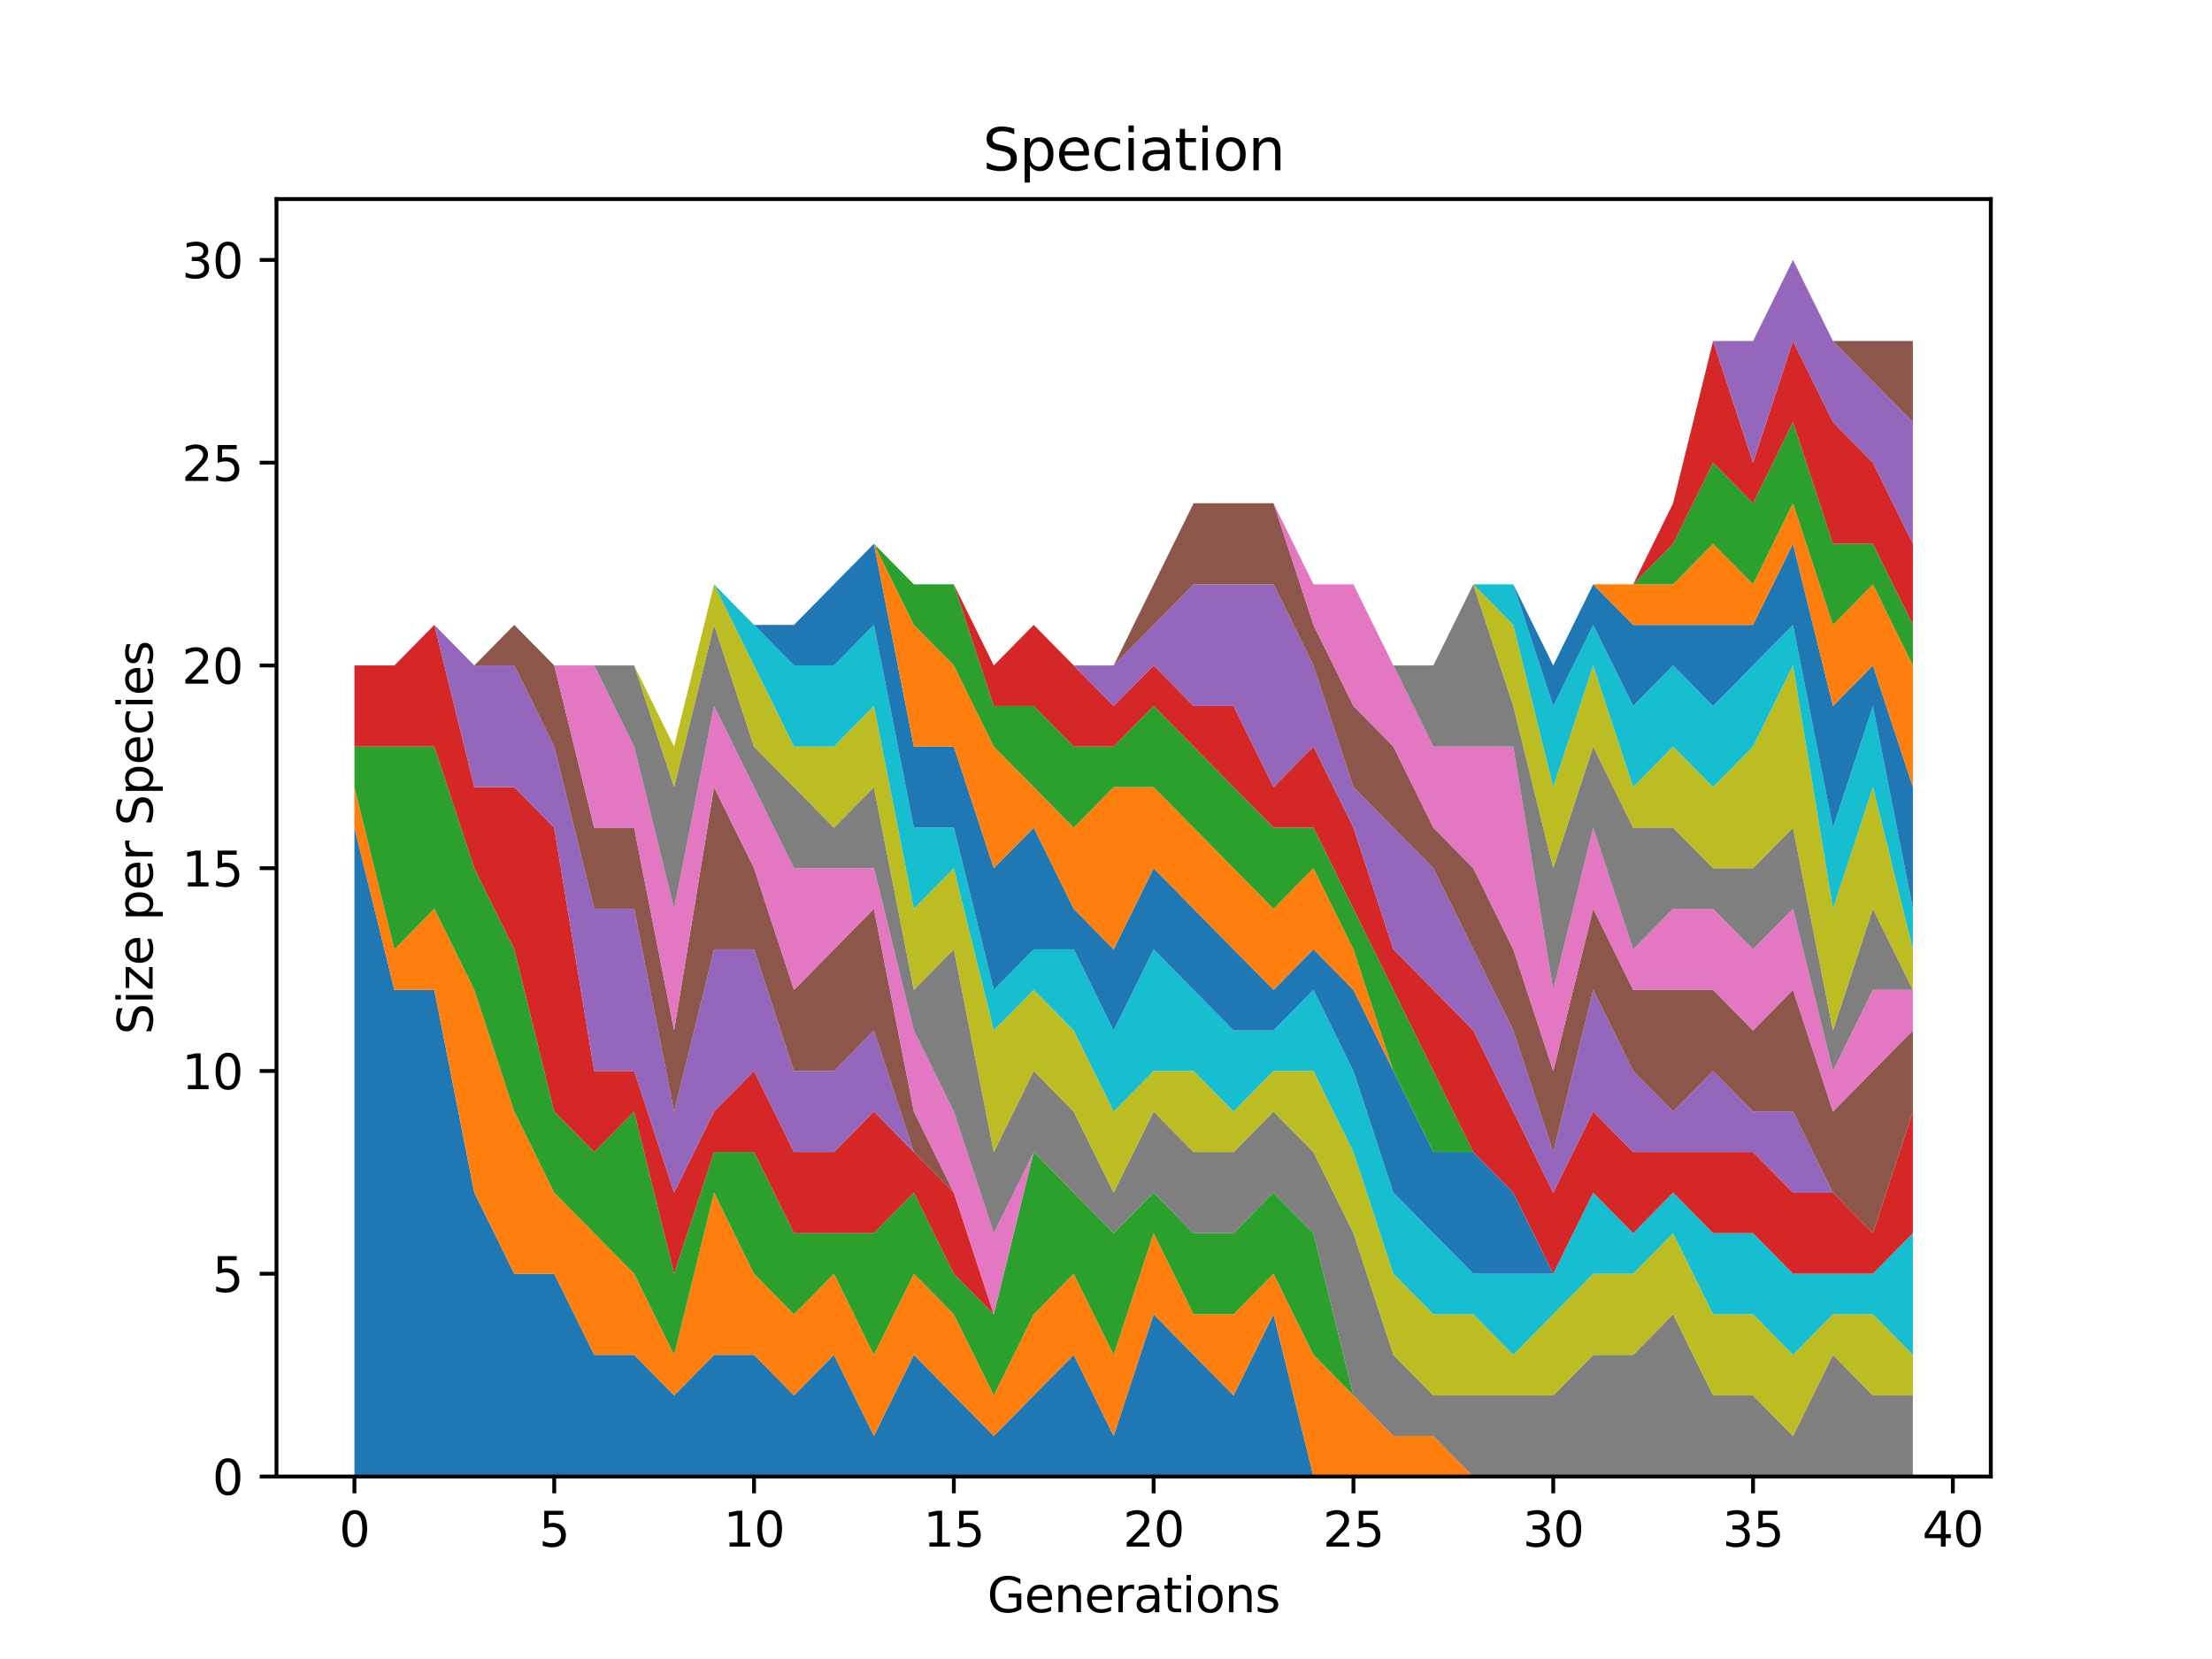 <?xml version="1.0" encoding="utf-8" standalone="no"?>
<!DOCTYPE svg PUBLIC "-//W3C//DTD SVG 1.1//EN"
  "http://www.w3.org/Graphics/SVG/1.1/DTD/svg11.dtd">
<svg xmlns:xlink="http://www.w3.org/1999/xlink" width="460.8pt" height="345.6pt" viewBox="0 0 460.8 345.6" xmlns="http://www.w3.org/2000/svg" version="1.1">
 <defs>
  <style type="text/css">*{stroke-linejoin: round; stroke-linecap: butt}</style>
 </defs>
 <g id="figure_1">
  <g id="patch_1">
   <path d="M 0 345.6 
L 460.8 345.6 
L 460.8 0 
L 0 0 
z
" style="fill: #ffffff"/>
  </g>
  <g id="axes_1">
   <g id="patch_2">
    <path d="M 57.6 307.584 
L 414.72 307.584 
L 414.72 41.472 
L 57.6 41.472 
z
" style="fill: #ffffff"/>
   </g>
   <g id="PolyCollection_1">
    <path d="M 73.833 172.416 
L 73.833 307.584 
L 82.157 307.584 
L 90.482 307.584 
L 98.806 307.584 
L 107.131 307.584 
L 115.455 307.584 
L 123.78 307.584 
L 132.104 307.584 
L 140.429 307.584 
L 148.753 307.584 
L 157.077 307.584 
L 165.402 307.584 
L 173.726 307.584 
L 182.051 307.584 
L 190.375 307.584 
L 198.7 307.584 
L 207.024 307.584 
L 215.349 307.584 
L 223.673 307.584 
L 231.998 307.584 
L 240.322 307.584 
L 248.647 307.584 
L 256.971 307.584 
L 265.296 307.584 
L 273.62 307.584 
L 281.945 307.584 
L 290.269 307.584 
L 298.594 307.584 
L 306.918 307.584 
L 315.243 307.584 
L 323.567 307.584 
L 331.891 307.584 
L 340.216 307.584 
L 348.54 307.584 
L 356.865 307.584 
L 365.189 307.584 
L 373.514 307.584 
L 381.838 307.584 
L 390.163 307.584 
L 398.487 307.584 
L 398.487 307.584 
L 398.487 307.584 
L 390.163 307.584 
L 381.838 307.584 
L 373.514 307.584 
L 365.189 307.584 
L 356.865 307.584 
L 348.54 307.584 
L 340.216 307.584 
L 331.891 307.584 
L 323.567 307.584 
L 315.243 307.584 
L 306.918 307.584 
L 298.594 307.584 
L 290.269 307.584 
L 281.945 307.584 
L 273.62 307.584 
L 265.296 273.792 
L 256.971 290.688 
L 248.647 282.24 
L 240.322 273.792 
L 231.998 299.136 
L 223.673 282.24 
L 215.349 290.688 
L 207.024 299.136 
L 198.7 290.688 
L 190.375 282.24 
L 182.051 299.136 
L 173.726 282.24 
L 165.402 290.688 
L 157.077 282.24 
L 148.753 282.24 
L 140.429 290.688 
L 132.104 282.24 
L 123.78 282.24 
L 115.455 265.344 
L 107.131 265.344 
L 98.806 248.448 
L 90.482 206.208 
L 82.157 206.208 
L 73.833 172.416 
z
" clip-path="url(#p517119a98b)" style="fill: #1f77b4"/>
   </g>
   <g id="PolyCollection_2">
    <path d="M 73.833 163.968 
L 73.833 172.416 
L 82.157 206.208 
L 90.482 206.208 
L 98.806 248.448 
L 107.131 265.344 
L 115.455 265.344 
L 123.78 282.24 
L 132.104 282.24 
L 140.429 290.688 
L 148.753 282.24 
L 157.077 282.24 
L 165.402 290.688 
L 173.726 282.24 
L 182.051 299.136 
L 190.375 282.24 
L 198.7 290.688 
L 207.024 299.136 
L 215.349 290.688 
L 223.673 282.24 
L 231.998 299.136 
L 240.322 273.792 
L 248.647 282.24 
L 256.971 290.688 
L 265.296 273.792 
L 273.62 307.584 
L 281.945 307.584 
L 290.269 307.584 
L 298.594 307.584 
L 306.918 307.584 
L 315.243 307.584 
L 323.567 307.584 
L 331.891 307.584 
L 340.216 307.584 
L 348.54 307.584 
L 356.865 307.584 
L 365.189 307.584 
L 373.514 307.584 
L 381.838 307.584 
L 390.163 307.584 
L 398.487 307.584 
L 398.487 307.584 
L 398.487 307.584 
L 390.163 307.584 
L 381.838 307.584 
L 373.514 307.584 
L 365.189 307.584 
L 356.865 307.584 
L 348.54 307.584 
L 340.216 307.584 
L 331.891 307.584 
L 323.567 307.584 
L 315.243 307.584 
L 306.918 307.584 
L 298.594 299.136 
L 290.269 299.136 
L 281.945 290.688 
L 273.62 282.24 
L 265.296 265.344 
L 256.971 273.792 
L 248.647 273.792 
L 240.322 256.896 
L 231.998 282.24 
L 223.673 265.344 
L 215.349 273.792 
L 207.024 290.688 
L 198.7 273.792 
L 190.375 265.344 
L 182.051 282.24 
L 173.726 265.344 
L 165.402 273.792 
L 157.077 265.344 
L 148.753 248.448 
L 140.429 282.24 
L 132.104 265.344 
L 123.78 256.896 
L 115.455 248.448 
L 107.131 231.552 
L 98.806 206.208 
L 90.482 189.312 
L 82.157 197.76 
L 73.833 163.968 
z
" clip-path="url(#p517119a98b)" style="fill: #ff7f0e"/>
   </g>
   <g id="PolyCollection_3">
    <path d="M 73.833 155.52 
L 73.833 163.968 
L 82.157 197.76 
L 90.482 189.312 
L 98.806 206.208 
L 107.131 231.552 
L 115.455 248.448 
L 123.78 256.896 
L 132.104 265.344 
L 140.429 282.24 
L 148.753 248.448 
L 157.077 265.344 
L 165.402 273.792 
L 173.726 265.344 
L 182.051 282.24 
L 190.375 265.344 
L 198.7 273.792 
L 207.024 290.688 
L 215.349 273.792 
L 223.673 265.344 
L 231.998 282.24 
L 240.322 256.896 
L 248.647 273.792 
L 256.971 273.792 
L 265.296 265.344 
L 273.62 282.24 
L 281.945 290.688 
L 290.269 299.136 
L 298.594 299.136 
L 306.918 307.584 
L 315.243 307.584 
L 323.567 307.584 
L 331.891 307.584 
L 340.216 307.584 
L 348.54 307.584 
L 356.865 307.584 
L 365.189 307.584 
L 373.514 307.584 
L 381.838 307.584 
L 390.163 307.584 
L 398.487 307.584 
L 398.487 307.584 
L 398.487 307.584 
L 390.163 307.584 
L 381.838 307.584 
L 373.514 307.584 
L 365.189 307.584 
L 356.865 307.584 
L 348.54 307.584 
L 340.216 307.584 
L 331.891 307.584 
L 323.567 307.584 
L 315.243 307.584 
L 306.918 307.584 
L 298.594 299.136 
L 290.269 299.136 
L 281.945 290.688 
L 273.62 256.896 
L 265.296 248.448 
L 256.971 256.896 
L 248.647 256.896 
L 240.322 248.448 
L 231.998 256.896 
L 223.673 248.448 
L 215.349 240 
L 207.024 273.792 
L 198.7 265.344 
L 190.375 248.448 
L 182.051 256.896 
L 173.726 256.896 
L 165.402 256.896 
L 157.077 240 
L 148.753 240 
L 140.429 265.344 
L 132.104 231.552 
L 123.78 240 
L 115.455 231.552 
L 107.131 197.76 
L 98.806 180.864 
L 90.482 155.52 
L 82.157 155.52 
L 73.833 155.52 
z
" clip-path="url(#p517119a98b)" style="fill: #2ca02c"/>
   </g>
   <g id="PolyCollection_4">
    <path d="M 73.833 138.624 
L 73.833 155.52 
L 82.157 155.52 
L 90.482 155.52 
L 98.806 180.864 
L 107.131 197.76 
L 115.455 231.552 
L 123.78 240 
L 132.104 231.552 
L 140.429 265.344 
L 148.753 240 
L 157.077 240 
L 165.402 256.896 
L 173.726 256.896 
L 182.051 256.896 
L 190.375 248.448 
L 198.7 265.344 
L 207.024 273.792 
L 215.349 240 
L 223.673 248.448 
L 231.998 256.896 
L 240.322 248.448 
L 248.647 256.896 
L 256.971 256.896 
L 265.296 248.448 
L 273.62 256.896 
L 281.945 290.688 
L 290.269 299.136 
L 298.594 299.136 
L 306.918 307.584 
L 315.243 307.584 
L 323.567 307.584 
L 331.891 307.584 
L 340.216 307.584 
L 348.54 307.584 
L 356.865 307.584 
L 365.189 307.584 
L 373.514 307.584 
L 381.838 307.584 
L 390.163 307.584 
L 398.487 307.584 
L 398.487 307.584 
L 398.487 307.584 
L 390.163 307.584 
L 381.838 307.584 
L 373.514 307.584 
L 365.189 307.584 
L 356.865 307.584 
L 348.54 307.584 
L 340.216 307.584 
L 331.891 307.584 
L 323.567 307.584 
L 315.243 307.584 
L 306.918 307.584 
L 298.594 299.136 
L 290.269 299.136 
L 281.945 290.688 
L 273.62 256.896 
L 265.296 248.448 
L 256.971 256.896 
L 248.647 256.896 
L 240.322 248.448 
L 231.998 256.896 
L 223.673 248.448 
L 215.349 240 
L 207.024 273.792 
L 198.7 248.448 
L 190.375 240 
L 182.051 231.552 
L 173.726 240 
L 165.402 240 
L 157.077 223.104 
L 148.753 231.552 
L 140.429 248.448 
L 132.104 223.104 
L 123.78 223.104 
L 115.455 172.416 
L 107.131 163.968 
L 98.806 163.968 
L 90.482 130.176 
L 82.157 138.624 
L 73.833 138.624 
z
" clip-path="url(#p517119a98b)" style="fill: #d62728"/>
   </g>
   <g id="PolyCollection_5">
    <path d="M 73.833 138.624 
L 73.833 138.624 
L 82.157 138.624 
L 90.482 130.176 
L 98.806 163.968 
L 107.131 163.968 
L 115.455 172.416 
L 123.78 223.104 
L 132.104 223.104 
L 140.429 248.448 
L 148.753 231.552 
L 157.077 223.104 
L 165.402 240 
L 173.726 240 
L 182.051 231.552 
L 190.375 240 
L 198.7 248.448 
L 207.024 273.792 
L 215.349 240 
L 223.673 248.448 
L 231.998 256.896 
L 240.322 248.448 
L 248.647 256.896 
L 256.971 256.896 
L 265.296 248.448 
L 273.62 256.896 
L 281.945 290.688 
L 290.269 299.136 
L 298.594 299.136 
L 306.918 307.584 
L 315.243 307.584 
L 323.567 307.584 
L 331.891 307.584 
L 340.216 307.584 
L 348.54 307.584 
L 356.865 307.584 
L 365.189 307.584 
L 373.514 307.584 
L 381.838 307.584 
L 390.163 307.584 
L 398.487 307.584 
L 398.487 307.584 
L 398.487 307.584 
L 390.163 307.584 
L 381.838 307.584 
L 373.514 307.584 
L 365.189 307.584 
L 356.865 307.584 
L 348.54 307.584 
L 340.216 307.584 
L 331.891 307.584 
L 323.567 307.584 
L 315.243 307.584 
L 306.918 307.584 
L 298.594 299.136 
L 290.269 299.136 
L 281.945 290.688 
L 273.62 256.896 
L 265.296 248.448 
L 256.971 256.896 
L 248.647 256.896 
L 240.322 248.448 
L 231.998 256.896 
L 223.673 248.448 
L 215.349 240 
L 207.024 273.792 
L 198.7 248.448 
L 190.375 240 
L 182.051 214.656 
L 173.726 223.104 
L 165.402 223.104 
L 157.077 197.76 
L 148.753 197.76 
L 140.429 231.552 
L 132.104 189.312 
L 123.78 189.312 
L 115.455 155.52 
L 107.131 138.624 
L 98.806 138.624 
L 90.482 130.176 
L 82.157 138.624 
L 73.833 138.624 
z
" clip-path="url(#p517119a98b)" style="fill: #9467bd"/>
   </g>
   <g id="PolyCollection_6">
    <path d="M 73.833 138.624 
L 73.833 138.624 
L 82.157 138.624 
L 90.482 130.176 
L 98.806 138.624 
L 107.131 138.624 
L 115.455 155.52 
L 123.78 189.312 
L 132.104 189.312 
L 140.429 231.552 
L 148.753 197.76 
L 157.077 197.76 
L 165.402 223.104 
L 173.726 223.104 
L 182.051 214.656 
L 190.375 240 
L 198.7 248.448 
L 207.024 273.792 
L 215.349 240 
L 223.673 248.448 
L 231.998 256.896 
L 240.322 248.448 
L 248.647 256.896 
L 256.971 256.896 
L 265.296 248.448 
L 273.62 256.896 
L 281.945 290.688 
L 290.269 299.136 
L 298.594 299.136 
L 306.918 307.584 
L 315.243 307.584 
L 323.567 307.584 
L 331.891 307.584 
L 340.216 307.584 
L 348.54 307.584 
L 356.865 307.584 
L 365.189 307.584 
L 373.514 307.584 
L 381.838 307.584 
L 390.163 307.584 
L 398.487 307.584 
L 398.487 307.584 
L 398.487 307.584 
L 390.163 307.584 
L 381.838 307.584 
L 373.514 307.584 
L 365.189 307.584 
L 356.865 307.584 
L 348.54 307.584 
L 340.216 307.584 
L 331.891 307.584 
L 323.567 307.584 
L 315.243 307.584 
L 306.918 307.584 
L 298.594 299.136 
L 290.269 299.136 
L 281.945 290.688 
L 273.62 256.896 
L 265.296 248.448 
L 256.971 256.896 
L 248.647 256.896 
L 240.322 248.448 
L 231.998 256.896 
L 223.673 248.448 
L 215.349 240 
L 207.024 273.792 
L 198.7 248.448 
L 190.375 231.552 
L 182.051 189.312 
L 173.726 197.76 
L 165.402 206.208 
L 157.077 180.864 
L 148.753 163.968 
L 140.429 214.656 
L 132.104 172.416 
L 123.78 172.416 
L 115.455 138.624 
L 107.131 130.176 
L 98.806 138.624 
L 90.482 130.176 
L 82.157 138.624 
L 73.833 138.624 
z
" clip-path="url(#p517119a98b)" style="fill: #8c564b"/>
   </g>
   <g id="PolyCollection_7">
    <path d="M 73.833 138.624 
L 73.833 138.624 
L 82.157 138.624 
L 90.482 130.176 
L 98.806 138.624 
L 107.131 130.176 
L 115.455 138.624 
L 123.78 172.416 
L 132.104 172.416 
L 140.429 214.656 
L 148.753 163.968 
L 157.077 180.864 
L 165.402 206.208 
L 173.726 197.76 
L 182.051 189.312 
L 190.375 231.552 
L 198.7 248.448 
L 207.024 273.792 
L 215.349 240 
L 223.673 248.448 
L 231.998 256.896 
L 240.322 248.448 
L 248.647 256.896 
L 256.971 256.896 
L 265.296 248.448 
L 273.62 256.896 
L 281.945 290.688 
L 290.269 299.136 
L 298.594 299.136 
L 306.918 307.584 
L 315.243 307.584 
L 323.567 307.584 
L 331.891 307.584 
L 340.216 307.584 
L 348.54 307.584 
L 356.865 307.584 
L 365.189 307.584 
L 373.514 307.584 
L 381.838 307.584 
L 390.163 307.584 
L 398.487 307.584 
L 398.487 307.584 
L 398.487 307.584 
L 390.163 307.584 
L 381.838 307.584 
L 373.514 307.584 
L 365.189 307.584 
L 356.865 307.584 
L 348.54 307.584 
L 340.216 307.584 
L 331.891 307.584 
L 323.567 307.584 
L 315.243 307.584 
L 306.918 307.584 
L 298.594 299.136 
L 290.269 299.136 
L 281.945 290.688 
L 273.62 256.896 
L 265.296 248.448 
L 256.971 256.896 
L 248.647 256.896 
L 240.322 248.448 
L 231.998 256.896 
L 223.673 248.448 
L 215.349 240 
L 207.024 256.896 
L 198.7 231.552 
L 190.375 214.656 
L 182.051 180.864 
L 173.726 180.864 
L 165.402 180.864 
L 157.077 163.968 
L 148.753 147.072 
L 140.429 189.312 
L 132.104 155.52 
L 123.78 138.624 
L 115.455 138.624 
L 107.131 130.176 
L 98.806 138.624 
L 90.482 130.176 
L 82.157 138.624 
L 73.833 138.624 
z
" clip-path="url(#p517119a98b)" style="fill: #e377c2"/>
   </g>
   <g id="PolyCollection_8">
    <path d="M 73.833 138.624 
L 73.833 138.624 
L 82.157 138.624 
L 90.482 130.176 
L 98.806 138.624 
L 107.131 130.176 
L 115.455 138.624 
L 123.78 138.624 
L 132.104 155.52 
L 140.429 189.312 
L 148.753 147.072 
L 157.077 163.968 
L 165.402 180.864 
L 173.726 180.864 
L 182.051 180.864 
L 190.375 214.656 
L 198.7 231.552 
L 207.024 256.896 
L 215.349 240 
L 223.673 248.448 
L 231.998 256.896 
L 240.322 248.448 
L 248.647 256.896 
L 256.971 256.896 
L 265.296 248.448 
L 273.62 256.896 
L 281.945 290.688 
L 290.269 299.136 
L 298.594 299.136 
L 306.918 307.584 
L 315.243 307.584 
L 323.567 307.584 
L 331.891 307.584 
L 340.216 307.584 
L 348.54 307.584 
L 356.865 307.584 
L 365.189 307.584 
L 373.514 307.584 
L 381.838 307.584 
L 390.163 307.584 
L 398.487 307.584 
L 398.487 290.688 
L 398.487 290.688 
L 390.163 290.688 
L 381.838 282.24 
L 373.514 299.136 
L 365.189 290.688 
L 356.865 290.688 
L 348.54 273.792 
L 340.216 282.24 
L 331.891 282.24 
L 323.567 290.688 
L 315.243 290.688 
L 306.918 290.688 
L 298.594 290.688 
L 290.269 282.24 
L 281.945 256.896 
L 273.62 240 
L 265.296 231.552 
L 256.971 240 
L 248.647 240 
L 240.322 231.552 
L 231.998 248.448 
L 223.673 231.552 
L 215.349 223.104 
L 207.024 240 
L 198.7 197.76 
L 190.375 206.208 
L 182.051 163.968 
L 173.726 172.416 
L 165.402 163.968 
L 157.077 155.52 
L 148.753 130.176 
L 140.429 163.968 
L 132.104 138.624 
L 123.78 138.624 
L 115.455 138.624 
L 107.131 130.176 
L 98.806 138.624 
L 90.482 130.176 
L 82.157 138.624 
L 73.833 138.624 
z
" clip-path="url(#p517119a98b)" style="fill: #7f7f7f"/>
   </g>
   <g id="PolyCollection_9">
    <path d="M 73.833 138.624 
L 73.833 138.624 
L 82.157 138.624 
L 90.482 130.176 
L 98.806 138.624 
L 107.131 130.176 
L 115.455 138.624 
L 123.78 138.624 
L 132.104 138.624 
L 140.429 163.968 
L 148.753 130.176 
L 157.077 155.52 
L 165.402 163.968 
L 173.726 172.416 
L 182.051 163.968 
L 190.375 206.208 
L 198.7 197.76 
L 207.024 240 
L 215.349 223.104 
L 223.673 231.552 
L 231.998 248.448 
L 240.322 231.552 
L 248.647 240 
L 256.971 240 
L 265.296 231.552 
L 273.62 240 
L 281.945 256.896 
L 290.269 282.24 
L 298.594 290.688 
L 306.918 290.688 
L 315.243 290.688 
L 323.567 290.688 
L 331.891 282.24 
L 340.216 282.24 
L 348.54 273.792 
L 356.865 290.688 
L 365.189 290.688 
L 373.514 299.136 
L 381.838 282.24 
L 390.163 290.688 
L 398.487 290.688 
L 398.487 282.24 
L 398.487 282.24 
L 390.163 273.792 
L 381.838 273.792 
L 373.514 282.24 
L 365.189 273.792 
L 356.865 273.792 
L 348.54 256.896 
L 340.216 265.344 
L 331.891 265.344 
L 323.567 273.792 
L 315.243 282.24 
L 306.918 273.792 
L 298.594 273.792 
L 290.269 265.344 
L 281.945 240 
L 273.62 223.104 
L 265.296 223.104 
L 256.971 231.552 
L 248.647 223.104 
L 240.322 223.104 
L 231.998 231.552 
L 223.673 214.656 
L 215.349 206.208 
L 207.024 214.656 
L 198.7 180.864 
L 190.375 189.312 
L 182.051 147.072 
L 173.726 155.52 
L 165.402 155.52 
L 157.077 138.624 
L 148.753 121.728 
L 140.429 155.52 
L 132.104 138.624 
L 123.78 138.624 
L 115.455 138.624 
L 107.131 130.176 
L 98.806 138.624 
L 90.482 130.176 
L 82.157 138.624 
L 73.833 138.624 
z
" clip-path="url(#p517119a98b)" style="fill: #bcbd22"/>
   </g>
   <g id="PolyCollection_10">
    <path d="M 73.833 138.624 
L 73.833 138.624 
L 82.157 138.624 
L 90.482 130.176 
L 98.806 138.624 
L 107.131 130.176 
L 115.455 138.624 
L 123.78 138.624 
L 132.104 138.624 
L 140.429 155.52 
L 148.753 121.728 
L 157.077 138.624 
L 165.402 155.52 
L 173.726 155.52 
L 182.051 147.072 
L 190.375 189.312 
L 198.7 180.864 
L 207.024 214.656 
L 215.349 206.208 
L 223.673 214.656 
L 231.998 231.552 
L 240.322 223.104 
L 248.647 223.104 
L 256.971 231.552 
L 265.296 223.104 
L 273.62 223.104 
L 281.945 240 
L 290.269 265.344 
L 298.594 273.792 
L 306.918 273.792 
L 315.243 282.24 
L 323.567 273.792 
L 331.891 265.344 
L 340.216 265.344 
L 348.54 256.896 
L 356.865 273.792 
L 365.189 273.792 
L 373.514 282.24 
L 381.838 273.792 
L 390.163 273.792 
L 398.487 282.24 
L 398.487 256.896 
L 398.487 256.896 
L 390.163 265.344 
L 381.838 265.344 
L 373.514 265.344 
L 365.189 256.896 
L 356.865 256.896 
L 348.54 248.448 
L 340.216 256.896 
L 331.891 248.448 
L 323.567 265.344 
L 315.243 265.344 
L 306.918 265.344 
L 298.594 256.896 
L 290.269 248.448 
L 281.945 223.104 
L 273.62 206.208 
L 265.296 214.656 
L 256.971 214.656 
L 248.647 206.208 
L 240.322 197.76 
L 231.998 214.656 
L 223.673 197.76 
L 215.349 197.76 
L 207.024 206.208 
L 198.7 172.416 
L 190.375 172.416 
L 182.051 130.176 
L 173.726 138.624 
L 165.402 138.624 
L 157.077 130.176 
L 148.753 121.728 
L 140.429 155.52 
L 132.104 138.624 
L 123.78 138.624 
L 115.455 138.624 
L 107.131 130.176 
L 98.806 138.624 
L 90.482 130.176 
L 82.157 138.624 
L 73.833 138.624 
z
" clip-path="url(#p517119a98b)" style="fill: #17becf"/>
   </g>
   <g id="PolyCollection_11">
    <path d="M 73.833 138.624 
L 73.833 138.624 
L 82.157 138.624 
L 90.482 130.176 
L 98.806 138.624 
L 107.131 130.176 
L 115.455 138.624 
L 123.78 138.624 
L 132.104 138.624 
L 140.429 155.52 
L 148.753 121.728 
L 157.077 130.176 
L 165.402 138.624 
L 173.726 138.624 
L 182.051 130.176 
L 190.375 172.416 
L 198.7 172.416 
L 207.024 206.208 
L 215.349 197.76 
L 223.673 197.76 
L 231.998 214.656 
L 240.322 197.76 
L 248.647 206.208 
L 256.971 214.656 
L 265.296 214.656 
L 273.62 206.208 
L 281.945 223.104 
L 290.269 248.448 
L 298.594 256.896 
L 306.918 265.344 
L 315.243 265.344 
L 323.567 265.344 
L 331.891 248.448 
L 340.216 256.896 
L 348.54 248.448 
L 356.865 256.896 
L 365.189 256.896 
L 373.514 265.344 
L 381.838 265.344 
L 390.163 265.344 
L 398.487 256.896 
L 398.487 256.896 
L 398.487 256.896 
L 390.163 265.344 
L 381.838 265.344 
L 373.514 265.344 
L 365.189 256.896 
L 356.865 256.896 
L 348.54 248.448 
L 340.216 256.896 
L 331.891 248.448 
L 323.567 265.344 
L 315.243 248.448 
L 306.918 240 
L 298.594 240 
L 290.269 223.104 
L 281.945 206.208 
L 273.62 197.76 
L 265.296 206.208 
L 256.971 197.76 
L 248.647 189.312 
L 240.322 180.864 
L 231.998 197.76 
L 223.673 189.312 
L 215.349 172.416 
L 207.024 180.864 
L 198.7 155.52 
L 190.375 155.52 
L 182.051 113.28 
L 173.726 121.728 
L 165.402 130.176 
L 157.077 130.176 
L 148.753 121.728 
L 140.429 155.52 
L 132.104 138.624 
L 123.78 138.624 
L 115.455 138.624 
L 107.131 130.176 
L 98.806 138.624 
L 90.482 130.176 
L 82.157 138.624 
L 73.833 138.624 
z
" clip-path="url(#p517119a98b)" style="fill: #1f77b4"/>
   </g>
   <g id="PolyCollection_12">
    <path d="M 73.833 138.624 
L 73.833 138.624 
L 82.157 138.624 
L 90.482 130.176 
L 98.806 138.624 
L 107.131 130.176 
L 115.455 138.624 
L 123.78 138.624 
L 132.104 138.624 
L 140.429 155.52 
L 148.753 121.728 
L 157.077 130.176 
L 165.402 130.176 
L 173.726 121.728 
L 182.051 113.28 
L 190.375 155.52 
L 198.7 155.52 
L 207.024 180.864 
L 215.349 172.416 
L 223.673 189.312 
L 231.998 197.76 
L 240.322 180.864 
L 248.647 189.312 
L 256.971 197.76 
L 265.296 206.208 
L 273.62 197.76 
L 281.945 206.208 
L 290.269 223.104 
L 298.594 240 
L 306.918 240 
L 315.243 248.448 
L 323.567 265.344 
L 331.891 248.448 
L 340.216 256.896 
L 348.54 248.448 
L 356.865 256.896 
L 365.189 256.896 
L 373.514 265.344 
L 381.838 265.344 
L 390.163 265.344 
L 398.487 256.896 
L 398.487 256.896 
L 398.487 256.896 
L 390.163 265.344 
L 381.838 265.344 
L 373.514 265.344 
L 365.189 256.896 
L 356.865 256.896 
L 348.54 248.448 
L 340.216 256.896 
L 331.891 248.448 
L 323.567 265.344 
L 315.243 248.448 
L 306.918 240 
L 298.594 240 
L 290.269 223.104 
L 281.945 197.76 
L 273.62 180.864 
L 265.296 189.312 
L 256.971 180.864 
L 248.647 172.416 
L 240.322 163.968 
L 231.998 163.968 
L 223.673 172.416 
L 215.349 163.968 
L 207.024 155.52 
L 198.7 138.624 
L 190.375 130.176 
L 182.051 113.28 
L 173.726 121.728 
L 165.402 130.176 
L 157.077 130.176 
L 148.753 121.728 
L 140.429 155.52 
L 132.104 138.624 
L 123.78 138.624 
L 115.455 138.624 
L 107.131 130.176 
L 98.806 138.624 
L 90.482 130.176 
L 82.157 138.624 
L 73.833 138.624 
z
" clip-path="url(#p517119a98b)" style="fill: #ff7f0e"/>
   </g>
   <g id="PolyCollection_13">
    <path d="M 73.833 138.624 
L 73.833 138.624 
L 82.157 138.624 
L 90.482 130.176 
L 98.806 138.624 
L 107.131 130.176 
L 115.455 138.624 
L 123.78 138.624 
L 132.104 138.624 
L 140.429 155.52 
L 148.753 121.728 
L 157.077 130.176 
L 165.402 130.176 
L 173.726 121.728 
L 182.051 113.28 
L 190.375 130.176 
L 198.7 138.624 
L 207.024 155.52 
L 215.349 163.968 
L 223.673 172.416 
L 231.998 163.968 
L 240.322 163.968 
L 248.647 172.416 
L 256.971 180.864 
L 265.296 189.312 
L 273.62 180.864 
L 281.945 197.76 
L 290.269 223.104 
L 298.594 240 
L 306.918 240 
L 315.243 248.448 
L 323.567 265.344 
L 331.891 248.448 
L 340.216 256.896 
L 348.54 248.448 
L 356.865 256.896 
L 365.189 256.896 
L 373.514 265.344 
L 381.838 265.344 
L 390.163 265.344 
L 398.487 256.896 
L 398.487 256.896 
L 398.487 256.896 
L 390.163 265.344 
L 381.838 265.344 
L 373.514 265.344 
L 365.189 256.896 
L 356.865 256.896 
L 348.54 248.448 
L 340.216 256.896 
L 331.891 248.448 
L 323.567 265.344 
L 315.243 248.448 
L 306.918 240 
L 298.594 223.104 
L 290.269 206.208 
L 281.945 189.312 
L 273.62 172.416 
L 265.296 172.416 
L 256.971 163.968 
L 248.647 155.52 
L 240.322 147.072 
L 231.998 155.52 
L 223.673 155.52 
L 215.349 147.072 
L 207.024 147.072 
L 198.7 121.728 
L 190.375 121.728 
L 182.051 113.28 
L 173.726 121.728 
L 165.402 130.176 
L 157.077 130.176 
L 148.753 121.728 
L 140.429 155.52 
L 132.104 138.624 
L 123.78 138.624 
L 115.455 138.624 
L 107.131 130.176 
L 98.806 138.624 
L 90.482 130.176 
L 82.157 138.624 
L 73.833 138.624 
z
" clip-path="url(#p517119a98b)" style="fill: #2ca02c"/>
   </g>
   <g id="PolyCollection_14">
    <path d="M 73.833 138.624 
L 73.833 138.624 
L 82.157 138.624 
L 90.482 130.176 
L 98.806 138.624 
L 107.131 130.176 
L 115.455 138.624 
L 123.78 138.624 
L 132.104 138.624 
L 140.429 155.52 
L 148.753 121.728 
L 157.077 130.176 
L 165.402 130.176 
L 173.726 121.728 
L 182.051 113.28 
L 190.375 121.728 
L 198.7 121.728 
L 207.024 147.072 
L 215.349 147.072 
L 223.673 155.52 
L 231.998 155.52 
L 240.322 147.072 
L 248.647 155.52 
L 256.971 163.968 
L 265.296 172.416 
L 273.62 172.416 
L 281.945 189.312 
L 290.269 206.208 
L 298.594 223.104 
L 306.918 240 
L 315.243 248.448 
L 323.567 265.344 
L 331.891 248.448 
L 340.216 256.896 
L 348.54 248.448 
L 356.865 256.896 
L 365.189 256.896 
L 373.514 265.344 
L 381.838 265.344 
L 390.163 265.344 
L 398.487 256.896 
L 398.487 231.552 
L 398.487 231.552 
L 390.163 256.896 
L 381.838 248.448 
L 373.514 248.448 
L 365.189 240 
L 356.865 240 
L 348.54 240 
L 340.216 240 
L 331.891 231.552 
L 323.567 248.448 
L 315.243 231.552 
L 306.918 214.656 
L 298.594 206.208 
L 290.269 197.76 
L 281.945 172.416 
L 273.62 155.52 
L 265.296 163.968 
L 256.971 147.072 
L 248.647 147.072 
L 240.322 138.624 
L 231.998 147.072 
L 223.673 138.624 
L 215.349 130.176 
L 207.024 138.624 
L 198.7 121.728 
L 190.375 121.728 
L 182.051 113.28 
L 173.726 121.728 
L 165.402 130.176 
L 157.077 130.176 
L 148.753 121.728 
L 140.429 155.52 
L 132.104 138.624 
L 123.78 138.624 
L 115.455 138.624 
L 107.131 130.176 
L 98.806 138.624 
L 90.482 130.176 
L 82.157 138.624 
L 73.833 138.624 
z
" clip-path="url(#p517119a98b)" style="fill: #d62728"/>
   </g>
   <g id="PolyCollection_15">
    <path d="M 73.833 138.624 
L 73.833 138.624 
L 82.157 138.624 
L 90.482 130.176 
L 98.806 138.624 
L 107.131 130.176 
L 115.455 138.624 
L 123.78 138.624 
L 132.104 138.624 
L 140.429 155.52 
L 148.753 121.728 
L 157.077 130.176 
L 165.402 130.176 
L 173.726 121.728 
L 182.051 113.28 
L 190.375 121.728 
L 198.7 121.728 
L 207.024 138.624 
L 215.349 130.176 
L 223.673 138.624 
L 231.998 147.072 
L 240.322 138.624 
L 248.647 147.072 
L 256.971 147.072 
L 265.296 163.968 
L 273.62 155.52 
L 281.945 172.416 
L 290.269 197.76 
L 298.594 206.208 
L 306.918 214.656 
L 315.243 231.552 
L 323.567 248.448 
L 331.891 231.552 
L 340.216 240 
L 348.54 240 
L 356.865 240 
L 365.189 240 
L 373.514 248.448 
L 381.838 248.448 
L 390.163 256.896 
L 398.487 231.552 
L 398.487 231.552 
L 398.487 231.552 
L 390.163 256.896 
L 381.838 248.448 
L 373.514 231.552 
L 365.189 231.552 
L 356.865 223.104 
L 348.54 231.552 
L 340.216 223.104 
L 331.891 206.208 
L 323.567 240 
L 315.243 214.656 
L 306.918 197.76 
L 298.594 180.864 
L 290.269 172.416 
L 281.945 163.968 
L 273.62 138.624 
L 265.296 121.728 
L 256.971 121.728 
L 248.647 121.728 
L 240.322 130.176 
L 231.998 138.624 
L 223.673 138.624 
L 215.349 130.176 
L 207.024 138.624 
L 198.7 121.728 
L 190.375 121.728 
L 182.051 113.28 
L 173.726 121.728 
L 165.402 130.176 
L 157.077 130.176 
L 148.753 121.728 
L 140.429 155.52 
L 132.104 138.624 
L 123.78 138.624 
L 115.455 138.624 
L 107.131 130.176 
L 98.806 138.624 
L 90.482 130.176 
L 82.157 138.624 
L 73.833 138.624 
z
" clip-path="url(#p517119a98b)" style="fill: #9467bd"/>
   </g>
   <g id="PolyCollection_16">
    <path d="M 73.833 138.624 
L 73.833 138.624 
L 82.157 138.624 
L 90.482 130.176 
L 98.806 138.624 
L 107.131 130.176 
L 115.455 138.624 
L 123.78 138.624 
L 132.104 138.624 
L 140.429 155.52 
L 148.753 121.728 
L 157.077 130.176 
L 165.402 130.176 
L 173.726 121.728 
L 182.051 113.28 
L 190.375 121.728 
L 198.7 121.728 
L 207.024 138.624 
L 215.349 130.176 
L 223.673 138.624 
L 231.998 138.624 
L 240.322 130.176 
L 248.647 121.728 
L 256.971 121.728 
L 265.296 121.728 
L 273.62 138.624 
L 281.945 163.968 
L 290.269 172.416 
L 298.594 180.864 
L 306.918 197.76 
L 315.243 214.656 
L 323.567 240 
L 331.891 206.208 
L 340.216 223.104 
L 348.54 231.552 
L 356.865 223.104 
L 365.189 231.552 
L 373.514 231.552 
L 381.838 248.448 
L 390.163 256.896 
L 398.487 231.552 
L 398.487 214.656 
L 398.487 214.656 
L 390.163 223.104 
L 381.838 231.552 
L 373.514 206.208 
L 365.189 214.656 
L 356.865 206.208 
L 348.54 206.208 
L 340.216 206.208 
L 331.891 189.312 
L 323.567 223.104 
L 315.243 197.76 
L 306.918 180.864 
L 298.594 172.416 
L 290.269 155.52 
L 281.945 147.072 
L 273.62 130.176 
L 265.296 104.832 
L 256.971 104.832 
L 248.647 104.832 
L 240.322 121.728 
L 231.998 138.624 
L 223.673 138.624 
L 215.349 130.176 
L 207.024 138.624 
L 198.7 121.728 
L 190.375 121.728 
L 182.051 113.28 
L 173.726 121.728 
L 165.402 130.176 
L 157.077 130.176 
L 148.753 121.728 
L 140.429 155.52 
L 132.104 138.624 
L 123.78 138.624 
L 115.455 138.624 
L 107.131 130.176 
L 98.806 138.624 
L 90.482 130.176 
L 82.157 138.624 
L 73.833 138.624 
z
" clip-path="url(#p517119a98b)" style="fill: #8c564b"/>
   </g>
   <g id="PolyCollection_17">
    <path d="M 73.833 138.624 
L 73.833 138.624 
L 82.157 138.624 
L 90.482 130.176 
L 98.806 138.624 
L 107.131 130.176 
L 115.455 138.624 
L 123.78 138.624 
L 132.104 138.624 
L 140.429 155.52 
L 148.753 121.728 
L 157.077 130.176 
L 165.402 130.176 
L 173.726 121.728 
L 182.051 113.28 
L 190.375 121.728 
L 198.7 121.728 
L 207.024 138.624 
L 215.349 130.176 
L 223.673 138.624 
L 231.998 138.624 
L 240.322 121.728 
L 248.647 104.832 
L 256.971 104.832 
L 265.296 104.832 
L 273.62 130.176 
L 281.945 147.072 
L 290.269 155.52 
L 298.594 172.416 
L 306.918 180.864 
L 315.243 197.76 
L 323.567 223.104 
L 331.891 189.312 
L 340.216 206.208 
L 348.54 206.208 
L 356.865 206.208 
L 365.189 214.656 
L 373.514 206.208 
L 381.838 231.552 
L 390.163 223.104 
L 398.487 214.656 
L 398.487 206.208 
L 398.487 206.208 
L 390.163 206.208 
L 381.838 223.104 
L 373.514 189.312 
L 365.189 197.76 
L 356.865 189.312 
L 348.54 189.312 
L 340.216 197.76 
L 331.891 172.416 
L 323.567 206.208 
L 315.243 155.52 
L 306.918 155.52 
L 298.594 155.52 
L 290.269 138.624 
L 281.945 121.728 
L 273.62 121.728 
L 265.296 104.832 
L 256.971 104.832 
L 248.647 104.832 
L 240.322 121.728 
L 231.998 138.624 
L 223.673 138.624 
L 215.349 130.176 
L 207.024 138.624 
L 198.7 121.728 
L 190.375 121.728 
L 182.051 113.28 
L 173.726 121.728 
L 165.402 130.176 
L 157.077 130.176 
L 148.753 121.728 
L 140.429 155.52 
L 132.104 138.624 
L 123.78 138.624 
L 115.455 138.624 
L 107.131 130.176 
L 98.806 138.624 
L 90.482 130.176 
L 82.157 138.624 
L 73.833 138.624 
z
" clip-path="url(#p517119a98b)" style="fill: #e377c2"/>
   </g>
   <g id="PolyCollection_18">
    <path d="M 73.833 138.624 
L 73.833 138.624 
L 82.157 138.624 
L 90.482 130.176 
L 98.806 138.624 
L 107.131 130.176 
L 115.455 138.624 
L 123.78 138.624 
L 132.104 138.624 
L 140.429 155.52 
L 148.753 121.728 
L 157.077 130.176 
L 165.402 130.176 
L 173.726 121.728 
L 182.051 113.28 
L 190.375 121.728 
L 198.7 121.728 
L 207.024 138.624 
L 215.349 130.176 
L 223.673 138.624 
L 231.998 138.624 
L 240.322 121.728 
L 248.647 104.832 
L 256.971 104.832 
L 265.296 104.832 
L 273.62 121.728 
L 281.945 121.728 
L 290.269 138.624 
L 298.594 155.52 
L 306.918 155.52 
L 315.243 155.52 
L 323.567 206.208 
L 331.891 172.416 
L 340.216 197.76 
L 348.54 189.312 
L 356.865 189.312 
L 365.189 197.76 
L 373.514 189.312 
L 381.838 223.104 
L 390.163 206.208 
L 398.487 206.208 
L 398.487 206.208 
L 398.487 206.208 
L 390.163 189.312 
L 381.838 214.656 
L 373.514 172.416 
L 365.189 180.864 
L 356.865 180.864 
L 348.54 172.416 
L 340.216 172.416 
L 331.891 155.52 
L 323.567 180.864 
L 315.243 147.072 
L 306.918 121.728 
L 298.594 138.624 
L 290.269 138.624 
L 281.945 121.728 
L 273.62 121.728 
L 265.296 104.832 
L 256.971 104.832 
L 248.647 104.832 
L 240.322 121.728 
L 231.998 138.624 
L 223.673 138.624 
L 215.349 130.176 
L 207.024 138.624 
L 198.7 121.728 
L 190.375 121.728 
L 182.051 113.28 
L 173.726 121.728 
L 165.402 130.176 
L 157.077 130.176 
L 148.753 121.728 
L 140.429 155.52 
L 132.104 138.624 
L 123.78 138.624 
L 115.455 138.624 
L 107.131 130.176 
L 98.806 138.624 
L 90.482 130.176 
L 82.157 138.624 
L 73.833 138.624 
z
" clip-path="url(#p517119a98b)" style="fill: #7f7f7f"/>
   </g>
   <g id="PolyCollection_19">
    <path d="M 73.833 138.624 
L 73.833 138.624 
L 82.157 138.624 
L 90.482 130.176 
L 98.806 138.624 
L 107.131 130.176 
L 115.455 138.624 
L 123.78 138.624 
L 132.104 138.624 
L 140.429 155.52 
L 148.753 121.728 
L 157.077 130.176 
L 165.402 130.176 
L 173.726 121.728 
L 182.051 113.28 
L 190.375 121.728 
L 198.7 121.728 
L 207.024 138.624 
L 215.349 130.176 
L 223.673 138.624 
L 231.998 138.624 
L 240.322 121.728 
L 248.647 104.832 
L 256.971 104.832 
L 265.296 104.832 
L 273.62 121.728 
L 281.945 121.728 
L 290.269 138.624 
L 298.594 138.624 
L 306.918 121.728 
L 315.243 147.072 
L 323.567 180.864 
L 331.891 155.52 
L 340.216 172.416 
L 348.54 172.416 
L 356.865 180.864 
L 365.189 180.864 
L 373.514 172.416 
L 381.838 214.656 
L 390.163 189.312 
L 398.487 206.208 
L 398.487 197.76 
L 398.487 197.76 
L 390.163 163.968 
L 381.838 189.312 
L 373.514 138.624 
L 365.189 155.52 
L 356.865 163.968 
L 348.54 155.52 
L 340.216 163.968 
L 331.891 138.624 
L 323.567 163.968 
L 315.243 130.176 
L 306.918 121.728 
L 298.594 138.624 
L 290.269 138.624 
L 281.945 121.728 
L 273.62 121.728 
L 265.296 104.832 
L 256.971 104.832 
L 248.647 104.832 
L 240.322 121.728 
L 231.998 138.624 
L 223.673 138.624 
L 215.349 130.176 
L 207.024 138.624 
L 198.7 121.728 
L 190.375 121.728 
L 182.051 113.28 
L 173.726 121.728 
L 165.402 130.176 
L 157.077 130.176 
L 148.753 121.728 
L 140.429 155.52 
L 132.104 138.624 
L 123.78 138.624 
L 115.455 138.624 
L 107.131 130.176 
L 98.806 138.624 
L 90.482 130.176 
L 82.157 138.624 
L 73.833 138.624 
z
" clip-path="url(#p517119a98b)" style="fill: #bcbd22"/>
   </g>
   <g id="PolyCollection_20">
    <path d="M 73.833 138.624 
L 73.833 138.624 
L 82.157 138.624 
L 90.482 130.176 
L 98.806 138.624 
L 107.131 130.176 
L 115.455 138.624 
L 123.78 138.624 
L 132.104 138.624 
L 140.429 155.52 
L 148.753 121.728 
L 157.077 130.176 
L 165.402 130.176 
L 173.726 121.728 
L 182.051 113.28 
L 190.375 121.728 
L 198.7 121.728 
L 207.024 138.624 
L 215.349 130.176 
L 223.673 138.624 
L 231.998 138.624 
L 240.322 121.728 
L 248.647 104.832 
L 256.971 104.832 
L 265.296 104.832 
L 273.62 121.728 
L 281.945 121.728 
L 290.269 138.624 
L 298.594 138.624 
L 306.918 121.728 
L 315.243 130.176 
L 323.567 163.968 
L 331.891 138.624 
L 340.216 163.968 
L 348.54 155.52 
L 356.865 163.968 
L 365.189 155.52 
L 373.514 138.624 
L 381.838 189.312 
L 390.163 163.968 
L 398.487 197.76 
L 398.487 189.312 
L 398.487 189.312 
L 390.163 147.072 
L 381.838 172.416 
L 373.514 130.176 
L 365.189 138.624 
L 356.865 147.072 
L 348.54 138.624 
L 340.216 147.072 
L 331.891 130.176 
L 323.567 147.072 
L 315.243 121.728 
L 306.918 121.728 
L 298.594 138.624 
L 290.269 138.624 
L 281.945 121.728 
L 273.62 121.728 
L 265.296 104.832 
L 256.971 104.832 
L 248.647 104.832 
L 240.322 121.728 
L 231.998 138.624 
L 223.673 138.624 
L 215.349 130.176 
L 207.024 138.624 
L 198.7 121.728 
L 190.375 121.728 
L 182.051 113.28 
L 173.726 121.728 
L 165.402 130.176 
L 157.077 130.176 
L 148.753 121.728 
L 140.429 155.52 
L 132.104 138.624 
L 123.78 138.624 
L 115.455 138.624 
L 107.131 130.176 
L 98.806 138.624 
L 90.482 130.176 
L 82.157 138.624 
L 73.833 138.624 
z
" clip-path="url(#p517119a98b)" style="fill: #17becf"/>
   </g>
   <g id="PolyCollection_21">
    <path d="M 73.833 138.624 
L 73.833 138.624 
L 82.157 138.624 
L 90.482 130.176 
L 98.806 138.624 
L 107.131 130.176 
L 115.455 138.624 
L 123.78 138.624 
L 132.104 138.624 
L 140.429 155.52 
L 148.753 121.728 
L 157.077 130.176 
L 165.402 130.176 
L 173.726 121.728 
L 182.051 113.28 
L 190.375 121.728 
L 198.7 121.728 
L 207.024 138.624 
L 215.349 130.176 
L 223.673 138.624 
L 231.998 138.624 
L 240.322 121.728 
L 248.647 104.832 
L 256.971 104.832 
L 265.296 104.832 
L 273.62 121.728 
L 281.945 121.728 
L 290.269 138.624 
L 298.594 138.624 
L 306.918 121.728 
L 315.243 121.728 
L 323.567 147.072 
L 331.891 130.176 
L 340.216 147.072 
L 348.54 138.624 
L 356.865 147.072 
L 365.189 138.624 
L 373.514 130.176 
L 381.838 172.416 
L 390.163 147.072 
L 398.487 189.312 
L 398.487 163.968 
L 398.487 163.968 
L 390.163 138.624 
L 381.838 147.072 
L 373.514 113.28 
L 365.189 130.176 
L 356.865 130.176 
L 348.54 130.176 
L 340.216 130.176 
L 331.891 121.728 
L 323.567 138.624 
L 315.243 121.728 
L 306.918 121.728 
L 298.594 138.624 
L 290.269 138.624 
L 281.945 121.728 
L 273.62 121.728 
L 265.296 104.832 
L 256.971 104.832 
L 248.647 104.832 
L 240.322 121.728 
L 231.998 138.624 
L 223.673 138.624 
L 215.349 130.176 
L 207.024 138.624 
L 198.7 121.728 
L 190.375 121.728 
L 182.051 113.28 
L 173.726 121.728 
L 165.402 130.176 
L 157.077 130.176 
L 148.753 121.728 
L 140.429 155.52 
L 132.104 138.624 
L 123.78 138.624 
L 115.455 138.624 
L 107.131 130.176 
L 98.806 138.624 
L 90.482 130.176 
L 82.157 138.624 
L 73.833 138.624 
z
" clip-path="url(#p517119a98b)" style="fill: #1f77b4"/>
   </g>
   <g id="PolyCollection_22">
    <path d="M 73.833 138.624 
L 73.833 138.624 
L 82.157 138.624 
L 90.482 130.176 
L 98.806 138.624 
L 107.131 130.176 
L 115.455 138.624 
L 123.78 138.624 
L 132.104 138.624 
L 140.429 155.52 
L 148.753 121.728 
L 157.077 130.176 
L 165.402 130.176 
L 173.726 121.728 
L 182.051 113.28 
L 190.375 121.728 
L 198.7 121.728 
L 207.024 138.624 
L 215.349 130.176 
L 223.673 138.624 
L 231.998 138.624 
L 240.322 121.728 
L 248.647 104.832 
L 256.971 104.832 
L 265.296 104.832 
L 273.62 121.728 
L 281.945 121.728 
L 290.269 138.624 
L 298.594 138.624 
L 306.918 121.728 
L 315.243 121.728 
L 323.567 138.624 
L 331.891 121.728 
L 340.216 130.176 
L 348.54 130.176 
L 356.865 130.176 
L 365.189 130.176 
L 373.514 113.28 
L 381.838 147.072 
L 390.163 138.624 
L 398.487 163.968 
L 398.487 138.624 
L 398.487 138.624 
L 390.163 121.728 
L 381.838 130.176 
L 373.514 104.832 
L 365.189 121.728 
L 356.865 113.28 
L 348.54 121.728 
L 340.216 121.728 
L 331.891 121.728 
L 323.567 138.624 
L 315.243 121.728 
L 306.918 121.728 
L 298.594 138.624 
L 290.269 138.624 
L 281.945 121.728 
L 273.62 121.728 
L 265.296 104.832 
L 256.971 104.832 
L 248.647 104.832 
L 240.322 121.728 
L 231.998 138.624 
L 223.673 138.624 
L 215.349 130.176 
L 207.024 138.624 
L 198.7 121.728 
L 190.375 121.728 
L 182.051 113.28 
L 173.726 121.728 
L 165.402 130.176 
L 157.077 130.176 
L 148.753 121.728 
L 140.429 155.52 
L 132.104 138.624 
L 123.78 138.624 
L 115.455 138.624 
L 107.131 130.176 
L 98.806 138.624 
L 90.482 130.176 
L 82.157 138.624 
L 73.833 138.624 
z
" clip-path="url(#p517119a98b)" style="fill: #ff7f0e"/>
   </g>
   <g id="PolyCollection_23">
    <path d="M 73.833 138.624 
L 73.833 138.624 
L 82.157 138.624 
L 90.482 130.176 
L 98.806 138.624 
L 107.131 130.176 
L 115.455 138.624 
L 123.78 138.624 
L 132.104 138.624 
L 140.429 155.52 
L 148.753 121.728 
L 157.077 130.176 
L 165.402 130.176 
L 173.726 121.728 
L 182.051 113.28 
L 190.375 121.728 
L 198.7 121.728 
L 207.024 138.624 
L 215.349 130.176 
L 223.673 138.624 
L 231.998 138.624 
L 240.322 121.728 
L 248.647 104.832 
L 256.971 104.832 
L 265.296 104.832 
L 273.62 121.728 
L 281.945 121.728 
L 290.269 138.624 
L 298.594 138.624 
L 306.918 121.728 
L 315.243 121.728 
L 323.567 138.624 
L 331.891 121.728 
L 340.216 121.728 
L 348.54 121.728 
L 356.865 113.28 
L 365.189 121.728 
L 373.514 104.832 
L 381.838 130.176 
L 390.163 121.728 
L 398.487 138.624 
L 398.487 130.176 
L 398.487 130.176 
L 390.163 113.28 
L 381.838 113.28 
L 373.514 87.936 
L 365.189 104.832 
L 356.865 96.384 
L 348.54 113.28 
L 340.216 121.728 
L 331.891 121.728 
L 323.567 138.624 
L 315.243 121.728 
L 306.918 121.728 
L 298.594 138.624 
L 290.269 138.624 
L 281.945 121.728 
L 273.62 121.728 
L 265.296 104.832 
L 256.971 104.832 
L 248.647 104.832 
L 240.322 121.728 
L 231.998 138.624 
L 223.673 138.624 
L 215.349 130.176 
L 207.024 138.624 
L 198.7 121.728 
L 190.375 121.728 
L 182.051 113.28 
L 173.726 121.728 
L 165.402 130.176 
L 157.077 130.176 
L 148.753 121.728 
L 140.429 155.52 
L 132.104 138.624 
L 123.78 138.624 
L 115.455 138.624 
L 107.131 130.176 
L 98.806 138.624 
L 90.482 130.176 
L 82.157 138.624 
L 73.833 138.624 
z
" clip-path="url(#p517119a98b)" style="fill: #2ca02c"/>
   </g>
   <g id="PolyCollection_24">
    <path d="M 73.833 138.624 
L 73.833 138.624 
L 82.157 138.624 
L 90.482 130.176 
L 98.806 138.624 
L 107.131 130.176 
L 115.455 138.624 
L 123.78 138.624 
L 132.104 138.624 
L 140.429 155.52 
L 148.753 121.728 
L 157.077 130.176 
L 165.402 130.176 
L 173.726 121.728 
L 182.051 113.28 
L 190.375 121.728 
L 198.7 121.728 
L 207.024 138.624 
L 215.349 130.176 
L 223.673 138.624 
L 231.998 138.624 
L 240.322 121.728 
L 248.647 104.832 
L 256.971 104.832 
L 265.296 104.832 
L 273.62 121.728 
L 281.945 121.728 
L 290.269 138.624 
L 298.594 138.624 
L 306.918 121.728 
L 315.243 121.728 
L 323.567 138.624 
L 331.891 121.728 
L 340.216 121.728 
L 348.54 113.28 
L 356.865 96.384 
L 365.189 104.832 
L 373.514 87.936 
L 381.838 113.28 
L 390.163 113.28 
L 398.487 130.176 
L 398.487 113.28 
L 398.487 113.28 
L 390.163 96.384 
L 381.838 87.936 
L 373.514 71.04 
L 365.189 96.384 
L 356.865 71.04 
L 348.54 104.832 
L 340.216 121.728 
L 331.891 121.728 
L 323.567 138.624 
L 315.243 121.728 
L 306.918 121.728 
L 298.594 138.624 
L 290.269 138.624 
L 281.945 121.728 
L 273.62 121.728 
L 265.296 104.832 
L 256.971 104.832 
L 248.647 104.832 
L 240.322 121.728 
L 231.998 138.624 
L 223.673 138.624 
L 215.349 130.176 
L 207.024 138.624 
L 198.7 121.728 
L 190.375 121.728 
L 182.051 113.28 
L 173.726 121.728 
L 165.402 130.176 
L 157.077 130.176 
L 148.753 121.728 
L 140.429 155.52 
L 132.104 138.624 
L 123.78 138.624 
L 115.455 138.624 
L 107.131 130.176 
L 98.806 138.624 
L 90.482 130.176 
L 82.157 138.624 
L 73.833 138.624 
z
" clip-path="url(#p517119a98b)" style="fill: #d62728"/>
   </g>
   <g id="PolyCollection_25">
    <path d="M 73.833 138.624 
L 73.833 138.624 
L 82.157 138.624 
L 90.482 130.176 
L 98.806 138.624 
L 107.131 130.176 
L 115.455 138.624 
L 123.78 138.624 
L 132.104 138.624 
L 140.429 155.52 
L 148.753 121.728 
L 157.077 130.176 
L 165.402 130.176 
L 173.726 121.728 
L 182.051 113.28 
L 190.375 121.728 
L 198.7 121.728 
L 207.024 138.624 
L 215.349 130.176 
L 223.673 138.624 
L 231.998 138.624 
L 240.322 121.728 
L 248.647 104.832 
L 256.971 104.832 
L 265.296 104.832 
L 273.62 121.728 
L 281.945 121.728 
L 290.269 138.624 
L 298.594 138.624 
L 306.918 121.728 
L 315.243 121.728 
L 323.567 138.624 
L 331.891 121.728 
L 340.216 121.728 
L 348.54 104.832 
L 356.865 71.04 
L 365.189 96.384 
L 373.514 71.04 
L 381.838 87.936 
L 390.163 96.384 
L 398.487 113.28 
L 398.487 87.936 
L 398.487 87.936 
L 390.163 79.488 
L 381.838 71.04 
L 373.514 54.144 
L 365.189 71.04 
L 356.865 71.04 
L 348.54 104.832 
L 340.216 121.728 
L 331.891 121.728 
L 323.567 138.624 
L 315.243 121.728 
L 306.918 121.728 
L 298.594 138.624 
L 290.269 138.624 
L 281.945 121.728 
L 273.62 121.728 
L 265.296 104.832 
L 256.971 104.832 
L 248.647 104.832 
L 240.322 121.728 
L 231.998 138.624 
L 223.673 138.624 
L 215.349 130.176 
L 207.024 138.624 
L 198.7 121.728 
L 190.375 121.728 
L 182.051 113.28 
L 173.726 121.728 
L 165.402 130.176 
L 157.077 130.176 
L 148.753 121.728 
L 140.429 155.52 
L 132.104 138.624 
L 123.78 138.624 
L 115.455 138.624 
L 107.131 130.176 
L 98.806 138.624 
L 90.482 130.176 
L 82.157 138.624 
L 73.833 138.624 
z
" clip-path="url(#p517119a98b)" style="fill: #9467bd"/>
   </g>
   <g id="PolyCollection_26">
    <path d="M 73.833 138.624 
L 73.833 138.624 
L 82.157 138.624 
L 90.482 130.176 
L 98.806 138.624 
L 107.131 130.176 
L 115.455 138.624 
L 123.78 138.624 
L 132.104 138.624 
L 140.429 155.52 
L 148.753 121.728 
L 157.077 130.176 
L 165.402 130.176 
L 173.726 121.728 
L 182.051 113.28 
L 190.375 121.728 
L 198.7 121.728 
L 207.024 138.624 
L 215.349 130.176 
L 223.673 138.624 
L 231.998 138.624 
L 240.322 121.728 
L 248.647 104.832 
L 256.971 104.832 
L 265.296 104.832 
L 273.62 121.728 
L 281.945 121.728 
L 290.269 138.624 
L 298.594 138.624 
L 306.918 121.728 
L 315.243 121.728 
L 323.567 138.624 
L 331.891 121.728 
L 340.216 121.728 
L 348.54 104.832 
L 356.865 71.04 
L 365.189 71.04 
L 373.514 54.144 
L 381.838 71.04 
L 390.163 79.488 
L 398.487 87.936 
L 398.487 71.04 
L 398.487 71.04 
L 390.163 71.04 
L 381.838 71.04 
L 373.514 54.144 
L 365.189 71.04 
L 356.865 71.04 
L 348.54 104.832 
L 340.216 121.728 
L 331.891 121.728 
L 323.567 138.624 
L 315.243 121.728 
L 306.918 121.728 
L 298.594 138.624 
L 290.269 138.624 
L 281.945 121.728 
L 273.62 121.728 
L 265.296 104.832 
L 256.971 104.832 
L 248.647 104.832 
L 240.322 121.728 
L 231.998 138.624 
L 223.673 138.624 
L 215.349 130.176 
L 207.024 138.624 
L 198.7 121.728 
L 190.375 121.728 
L 182.051 113.28 
L 173.726 121.728 
L 165.402 130.176 
L 157.077 130.176 
L 148.753 121.728 
L 140.429 155.52 
L 132.104 138.624 
L 123.78 138.624 
L 115.455 138.624 
L 107.131 130.176 
L 98.806 138.624 
L 90.482 130.176 
L 82.157 138.624 
L 73.833 138.624 
z
" clip-path="url(#p517119a98b)" style="fill: #8c564b"/>
   </g>
   <g id="matplotlib.axis_1">
    <g id="xtick_1">
     <g id="line2d_1">
      <defs>
       <path id="m40cca4c4a4" d="M 0 0 
L 0 3.5 
" style="stroke: #000000; stroke-width: 0.8"/>
      </defs>
      <g>
       <use xlink:href="#m40cca4c4a4" x="73.833" y="307.584" style="stroke: #000000; stroke-width: 0.8"/>
      </g>
     </g>
     <g id="text_1">
      <!-- 0 -->
      <g transform="translate(70.651 322.182) scale(0.1 -0.1)">
       <defs>
        <path id="DejaVuSans-30" d="M 2034 4250 
Q 1547 4250 1301 3770 
Q 1056 3291 1056 2328 
Q 1056 1369 1301 889 
Q 1547 409 2034 409 
Q 2525 409 2770 889 
Q 3016 1369 3016 2328 
Q 3016 3291 2770 3770 
Q 2525 4250 2034 4250 
z
M 2034 4750 
Q 2819 4750 3233 4129 
Q 3647 3509 3647 2328 
Q 3647 1150 3233 529 
Q 2819 -91 2034 -91 
Q 1250 -91 836 529 
Q 422 1150 422 2328 
Q 422 3509 836 4129 
Q 1250 4750 2034 4750 
z
" transform="scale(0.016)"/>
       </defs>
       <use xlink:href="#DejaVuSans-30"/>
      </g>
     </g>
    </g>
    <g id="xtick_2">
     <g id="line2d_2">
      <g>
       <use xlink:href="#m40cca4c4a4" x="115.455" y="307.584" style="stroke: #000000; stroke-width: 0.8"/>
      </g>
     </g>
     <g id="text_2">
      <!-- 5 -->
      <g transform="translate(112.274 322.182) scale(0.1 -0.1)">
       <defs>
        <path id="DejaVuSans-35" d="M 691 4666 
L 3169 4666 
L 3169 4134 
L 1269 4134 
L 1269 2991 
Q 1406 3038 1543 3061 
Q 1681 3084 1819 3084 
Q 2600 3084 3056 2656 
Q 3513 2228 3513 1497 
Q 3513 744 3044 326 
Q 2575 -91 1722 -91 
Q 1428 -91 1123 -41 
Q 819 9 494 109 
L 494 744 
Q 775 591 1075 516 
Q 1375 441 1709 441 
Q 2250 441 2565 725 
Q 2881 1009 2881 1497 
Q 2881 1984 2565 2268 
Q 2250 2553 1709 2553 
Q 1456 2553 1204 2497 
Q 953 2441 691 2322 
L 691 4666 
z
" transform="scale(0.016)"/>
       </defs>
       <use xlink:href="#DejaVuSans-35"/>
      </g>
     </g>
    </g>
    <g id="xtick_3">
     <g id="line2d_3">
      <g>
       <use xlink:href="#m40cca4c4a4" x="157.077" y="307.584" style="stroke: #000000; stroke-width: 0.8"/>
      </g>
     </g>
     <g id="text_3">
      <!-- 10 -->
      <g transform="translate(150.715 322.182) scale(0.1 -0.1)">
       <defs>
        <path id="DejaVuSans-31" d="M 794 531 
L 1825 531 
L 1825 4091 
L 703 3866 
L 703 4441 
L 1819 4666 
L 2450 4666 
L 2450 531 
L 3481 531 
L 3481 0 
L 794 0 
L 794 531 
z
" transform="scale(0.016)"/>
       </defs>
       <use xlink:href="#DejaVuSans-31"/>
       <use xlink:href="#DejaVuSans-30" x="63.623"/>
      </g>
     </g>
    </g>
    <g id="xtick_4">
     <g id="line2d_4">
      <g>
       <use xlink:href="#m40cca4c4a4" x="198.7" y="307.584" style="stroke: #000000; stroke-width: 0.8"/>
      </g>
     </g>
     <g id="text_4">
      <!-- 15 -->
      <g transform="translate(192.337 322.182) scale(0.1 -0.1)">
       <use xlink:href="#DejaVuSans-31"/>
       <use xlink:href="#DejaVuSans-35" x="63.623"/>
      </g>
     </g>
    </g>
    <g id="xtick_5">
     <g id="line2d_5">
      <g>
       <use xlink:href="#m40cca4c4a4" x="240.322" y="307.584" style="stroke: #000000; stroke-width: 0.8"/>
      </g>
     </g>
     <g id="text_5">
      <!-- 20 -->
      <g transform="translate(233.96 322.182) scale(0.1 -0.1)">
       <defs>
        <path id="DejaVuSans-32" d="M 1228 531 
L 3431 531 
L 3431 0 
L 469 0 
L 469 531 
Q 828 903 1448 1529 
Q 2069 2156 2228 2338 
Q 2531 2678 2651 2914 
Q 2772 3150 2772 3378 
Q 2772 3750 2511 3984 
Q 2250 4219 1831 4219 
Q 1534 4219 1204 4116 
Q 875 4013 500 3803 
L 500 4441 
Q 881 4594 1212 4672 
Q 1544 4750 1819 4750 
Q 2544 4750 2975 4387 
Q 3406 4025 3406 3419 
Q 3406 3131 3298 2873 
Q 3191 2616 2906 2266 
Q 2828 2175 2409 1742 
Q 1991 1309 1228 531 
z
" transform="scale(0.016)"/>
       </defs>
       <use xlink:href="#DejaVuSans-32"/>
       <use xlink:href="#DejaVuSans-30" x="63.623"/>
      </g>
     </g>
    </g>
    <g id="xtick_6">
     <g id="line2d_6">
      <g>
       <use xlink:href="#m40cca4c4a4" x="281.945" y="307.584" style="stroke: #000000; stroke-width: 0.8"/>
      </g>
     </g>
     <g id="text_6">
      <!-- 25 -->
      <g transform="translate(275.582 322.182) scale(0.1 -0.1)">
       <use xlink:href="#DejaVuSans-32"/>
       <use xlink:href="#DejaVuSans-35" x="63.623"/>
      </g>
     </g>
    </g>
    <g id="xtick_7">
     <g id="line2d_7">
      <g>
       <use xlink:href="#m40cca4c4a4" x="323.567" y="307.584" style="stroke: #000000; stroke-width: 0.8"/>
      </g>
     </g>
     <g id="text_7">
      <!-- 30 -->
      <g transform="translate(317.204 322.182) scale(0.1 -0.1)">
       <defs>
        <path id="DejaVuSans-33" d="M 2597 2516 
Q 3050 2419 3304 2112 
Q 3559 1806 3559 1356 
Q 3559 666 3084 287 
Q 2609 -91 1734 -91 
Q 1441 -91 1130 -33 
Q 819 25 488 141 
L 488 750 
Q 750 597 1062 519 
Q 1375 441 1716 441 
Q 2309 441 2620 675 
Q 2931 909 2931 1356 
Q 2931 1769 2642 2001 
Q 2353 2234 1838 2234 
L 1294 2234 
L 1294 2753 
L 1863 2753 
Q 2328 2753 2575 2939 
Q 2822 3125 2822 3475 
Q 2822 3834 2567 4026 
Q 2313 4219 1838 4219 
Q 1578 4219 1281 4162 
Q 984 4106 628 3988 
L 628 4550 
Q 988 4650 1302 4700 
Q 1616 4750 1894 4750 
Q 2613 4750 3031 4423 
Q 3450 4097 3450 3541 
Q 3450 3153 3228 2886 
Q 3006 2619 2597 2516 
z
" transform="scale(0.016)"/>
       </defs>
       <use xlink:href="#DejaVuSans-33"/>
       <use xlink:href="#DejaVuSans-30" x="63.623"/>
      </g>
     </g>
    </g>
    <g id="xtick_8">
     <g id="line2d_8">
      <g>
       <use xlink:href="#m40cca4c4a4" x="365.189" y="307.584" style="stroke: #000000; stroke-width: 0.8"/>
      </g>
     </g>
     <g id="text_8">
      <!-- 35 -->
      <g transform="translate(358.827 322.182) scale(0.1 -0.1)">
       <use xlink:href="#DejaVuSans-33"/>
       <use xlink:href="#DejaVuSans-35" x="63.623"/>
      </g>
     </g>
    </g>
    <g id="xtick_9">
     <g id="line2d_9">
      <g>
       <use xlink:href="#m40cca4c4a4" x="406.812" y="307.584" style="stroke: #000000; stroke-width: 0.8"/>
      </g>
     </g>
     <g id="text_9">
      <!-- 40 -->
      <g transform="translate(400.449 322.182) scale(0.1 -0.1)">
       <defs>
        <path id="DejaVuSans-34" d="M 2419 4116 
L 825 1625 
L 2419 1625 
L 2419 4116 
z
M 2253 4666 
L 3047 4666 
L 3047 1625 
L 3713 1625 
L 3713 1100 
L 3047 1100 
L 3047 0 
L 2419 0 
L 2419 1100 
L 313 1100 
L 313 1709 
L 2253 4666 
z
" transform="scale(0.016)"/>
       </defs>
       <use xlink:href="#DejaVuSans-34"/>
       <use xlink:href="#DejaVuSans-30" x="63.623"/>
      </g>
     </g>
    </g>
    <g id="text_10">
     <!-- Generations -->
     <g transform="translate(205.662 335.861) scale(0.1 -0.1)">
      <defs>
       <path id="DejaVuSans-47" d="M 3809 666 
L 3809 1919 
L 2778 1919 
L 2778 2438 
L 4434 2438 
L 4434 434 
Q 4069 175 3628 42 
Q 3188 -91 2688 -91 
Q 1594 -91 976 548 
Q 359 1188 359 2328 
Q 359 3472 976 4111 
Q 1594 4750 2688 4750 
Q 3144 4750 3555 4637 
Q 3966 4525 4313 4306 
L 4313 3634 
Q 3963 3931 3569 4081 
Q 3175 4231 2741 4231 
Q 1884 4231 1454 3753 
Q 1025 3275 1025 2328 
Q 1025 1384 1454 906 
Q 1884 428 2741 428 
Q 3075 428 3337 486 
Q 3600 544 3809 666 
z
" transform="scale(0.016)"/>
       <path id="DejaVuSans-65" d="M 3597 1894 
L 3597 1613 
L 953 1613 
Q 991 1019 1311 708 
Q 1631 397 2203 397 
Q 2534 397 2845 478 
Q 3156 559 3463 722 
L 3463 178 
Q 3153 47 2828 -22 
Q 2503 -91 2169 -91 
Q 1331 -91 842 396 
Q 353 884 353 1716 
Q 353 2575 817 3079 
Q 1281 3584 2069 3584 
Q 2775 3584 3186 3129 
Q 3597 2675 3597 1894 
z
M 3022 2063 
Q 3016 2534 2758 2815 
Q 2500 3097 2075 3097 
Q 1594 3097 1305 2825 
Q 1016 2553 972 2059 
L 3022 2063 
z
" transform="scale(0.016)"/>
       <path id="DejaVuSans-6e" d="M 3513 2113 
L 3513 0 
L 2938 0 
L 2938 2094 
Q 2938 2591 2744 2837 
Q 2550 3084 2163 3084 
Q 1697 3084 1428 2787 
Q 1159 2491 1159 1978 
L 1159 0 
L 581 0 
L 581 3500 
L 1159 3500 
L 1159 2956 
Q 1366 3272 1645 3428 
Q 1925 3584 2291 3584 
Q 2894 3584 3203 3211 
Q 3513 2838 3513 2113 
z
" transform="scale(0.016)"/>
       <path id="DejaVuSans-72" d="M 2631 2963 
Q 2534 3019 2420 3045 
Q 2306 3072 2169 3072 
Q 1681 3072 1420 2755 
Q 1159 2438 1159 1844 
L 1159 0 
L 581 0 
L 581 3500 
L 1159 3500 
L 1159 2956 
Q 1341 3275 1631 3429 
Q 1922 3584 2338 3584 
Q 2397 3584 2469 3576 
Q 2541 3569 2628 3553 
L 2631 2963 
z
" transform="scale(0.016)"/>
       <path id="DejaVuSans-61" d="M 2194 1759 
Q 1497 1759 1228 1600 
Q 959 1441 959 1056 
Q 959 750 1161 570 
Q 1363 391 1709 391 
Q 2188 391 2477 730 
Q 2766 1069 2766 1631 
L 2766 1759 
L 2194 1759 
z
M 3341 1997 
L 3341 0 
L 2766 0 
L 2766 531 
Q 2569 213 2275 61 
Q 1981 -91 1556 -91 
Q 1019 -91 701 211 
Q 384 513 384 1019 
Q 384 1609 779 1909 
Q 1175 2209 1959 2209 
L 2766 2209 
L 2766 2266 
Q 2766 2663 2505 2880 
Q 2244 3097 1772 3097 
Q 1472 3097 1187 3025 
Q 903 2953 641 2809 
L 641 3341 
Q 956 3463 1253 3523 
Q 1550 3584 1831 3584 
Q 2591 3584 2966 3190 
Q 3341 2797 3341 1997 
z
" transform="scale(0.016)"/>
       <path id="DejaVuSans-74" d="M 1172 4494 
L 1172 3500 
L 2356 3500 
L 2356 3053 
L 1172 3053 
L 1172 1153 
Q 1172 725 1289 603 
Q 1406 481 1766 481 
L 2356 481 
L 2356 0 
L 1766 0 
Q 1100 0 847 248 
Q 594 497 594 1153 
L 594 3053 
L 172 3053 
L 172 3500 
L 594 3500 
L 594 4494 
L 1172 4494 
z
" transform="scale(0.016)"/>
       <path id="DejaVuSans-69" d="M 603 3500 
L 1178 3500 
L 1178 0 
L 603 0 
L 603 3500 
z
M 603 4863 
L 1178 4863 
L 1178 4134 
L 603 4134 
L 603 4863 
z
" transform="scale(0.016)"/>
       <path id="DejaVuSans-6f" d="M 1959 3097 
Q 1497 3097 1228 2736 
Q 959 2375 959 1747 
Q 959 1119 1226 758 
Q 1494 397 1959 397 
Q 2419 397 2687 759 
Q 2956 1122 2956 1747 
Q 2956 2369 2687 2733 
Q 2419 3097 1959 3097 
z
M 1959 3584 
Q 2709 3584 3137 3096 
Q 3566 2609 3566 1747 
Q 3566 888 3137 398 
Q 2709 -91 1959 -91 
Q 1206 -91 779 398 
Q 353 888 353 1747 
Q 353 2609 779 3096 
Q 1206 3584 1959 3584 
z
" transform="scale(0.016)"/>
       <path id="DejaVuSans-73" d="M 2834 3397 
L 2834 2853 
Q 2591 2978 2328 3040 
Q 2066 3103 1784 3103 
Q 1356 3103 1142 2972 
Q 928 2841 928 2578 
Q 928 2378 1081 2264 
Q 1234 2150 1697 2047 
L 1894 2003 
Q 2506 1872 2764 1633 
Q 3022 1394 3022 966 
Q 3022 478 2636 193 
Q 2250 -91 1575 -91 
Q 1294 -91 989 -36 
Q 684 19 347 128 
L 347 722 
Q 666 556 975 473 
Q 1284 391 1588 391 
Q 1994 391 2212 530 
Q 2431 669 2431 922 
Q 2431 1156 2273 1281 
Q 2116 1406 1581 1522 
L 1381 1569 
Q 847 1681 609 1914 
Q 372 2147 372 2553 
Q 372 3047 722 3315 
Q 1072 3584 1716 3584 
Q 2034 3584 2315 3537 
Q 2597 3491 2834 3397 
z
" transform="scale(0.016)"/>
      </defs>
      <use xlink:href="#DejaVuSans-47"/>
      <use xlink:href="#DejaVuSans-65" x="77.49"/>
      <use xlink:href="#DejaVuSans-6e" x="139.014"/>
      <use xlink:href="#DejaVuSans-65" x="202.393"/>
      <use xlink:href="#DejaVuSans-72" x="263.916"/>
      <use xlink:href="#DejaVuSans-61" x="305.029"/>
      <use xlink:href="#DejaVuSans-74" x="366.309"/>
      <use xlink:href="#DejaVuSans-69" x="405.518"/>
      <use xlink:href="#DejaVuSans-6f" x="433.301"/>
      <use xlink:href="#DejaVuSans-6e" x="494.482"/>
      <use xlink:href="#DejaVuSans-73" x="557.861"/>
     </g>
    </g>
   </g>
   <g id="matplotlib.axis_2">
    <g id="ytick_1">
     <g id="line2d_10">
      <defs>
       <path id="me77e050d78" d="M 0 0 
L -3.5 0 
" style="stroke: #000000; stroke-width: 0.8"/>
      </defs>
      <g>
       <use xlink:href="#me77e050d78" x="57.6" y="307.584" style="stroke: #000000; stroke-width: 0.8"/>
      </g>
     </g>
     <g id="text_11">
      <!-- 0 -->
      <g transform="translate(44.237 311.383) scale(0.1 -0.1)">
       <use xlink:href="#DejaVuSans-30"/>
      </g>
     </g>
    </g>
    <g id="ytick_2">
     <g id="line2d_11">
      <g>
       <use xlink:href="#me77e050d78" x="57.6" y="265.344" style="stroke: #000000; stroke-width: 0.8"/>
      </g>
     </g>
     <g id="text_12">
      <!-- 5 -->
      <g transform="translate(44.237 269.143) scale(0.1 -0.1)">
       <use xlink:href="#DejaVuSans-35"/>
      </g>
     </g>
    </g>
    <g id="ytick_3">
     <g id="line2d_12">
      <g>
       <use xlink:href="#me77e050d78" x="57.6" y="223.104" style="stroke: #000000; stroke-width: 0.8"/>
      </g>
     </g>
     <g id="text_13">
      <!-- 10 -->
      <g transform="translate(37.875 226.903) scale(0.1 -0.1)">
       <use xlink:href="#DejaVuSans-31"/>
       <use xlink:href="#DejaVuSans-30" x="63.623"/>
      </g>
     </g>
    </g>
    <g id="ytick_4">
     <g id="line2d_13">
      <g>
       <use xlink:href="#me77e050d78" x="57.6" y="180.864" style="stroke: #000000; stroke-width: 0.8"/>
      </g>
     </g>
     <g id="text_14">
      <!-- 15 -->
      <g transform="translate(37.875 184.663) scale(0.1 -0.1)">
       <use xlink:href="#DejaVuSans-31"/>
       <use xlink:href="#DejaVuSans-35" x="63.623"/>
      </g>
     </g>
    </g>
    <g id="ytick_5">
     <g id="line2d_14">
      <g>
       <use xlink:href="#me77e050d78" x="57.6" y="138.624" style="stroke: #000000; stroke-width: 0.8"/>
      </g>
     </g>
     <g id="text_15">
      <!-- 20 -->
      <g transform="translate(37.875 142.423) scale(0.1 -0.1)">
       <use xlink:href="#DejaVuSans-32"/>
       <use xlink:href="#DejaVuSans-30" x="63.623"/>
      </g>
     </g>
    </g>
    <g id="ytick_6">
     <g id="line2d_15">
      <g>
       <use xlink:href="#me77e050d78" x="57.6" y="96.384" style="stroke: #000000; stroke-width: 0.8"/>
      </g>
     </g>
     <g id="text_16">
      <!-- 25 -->
      <g transform="translate(37.875 100.183) scale(0.1 -0.1)">
       <use xlink:href="#DejaVuSans-32"/>
       <use xlink:href="#DejaVuSans-35" x="63.623"/>
      </g>
     </g>
    </g>
    <g id="ytick_7">
     <g id="line2d_16">
      <g>
       <use xlink:href="#me77e050d78" x="57.6" y="54.144" style="stroke: #000000; stroke-width: 0.8"/>
      </g>
     </g>
     <g id="text_17">
      <!-- 30 -->
      <g transform="translate(37.875 57.943) scale(0.1 -0.1)">
       <use xlink:href="#DejaVuSans-33"/>
       <use xlink:href="#DejaVuSans-30" x="63.623"/>
      </g>
     </g>
    </g>
    <g id="text_18">
     <!-- Size per Species -->
     <g transform="translate(31.795 215.521) rotate(-90) scale(0.1 -0.1)">
      <defs>
       <path id="DejaVuSans-53" d="M 3425 4513 
L 3425 3897 
Q 3066 4069 2747 4153 
Q 2428 4238 2131 4238 
Q 1616 4238 1336 4038 
Q 1056 3838 1056 3469 
Q 1056 3159 1242 3001 
Q 1428 2844 1947 2747 
L 2328 2669 
Q 3034 2534 3370 2195 
Q 3706 1856 3706 1288 
Q 3706 609 3251 259 
Q 2797 -91 1919 -91 
Q 1588 -91 1214 -16 
Q 841 59 441 206 
L 441 856 
Q 825 641 1194 531 
Q 1563 422 1919 422 
Q 2459 422 2753 634 
Q 3047 847 3047 1241 
Q 3047 1584 2836 1778 
Q 2625 1972 2144 2069 
L 1759 2144 
Q 1053 2284 737 2584 
Q 422 2884 422 3419 
Q 422 4038 858 4394 
Q 1294 4750 2059 4750 
Q 2388 4750 2728 4690 
Q 3069 4631 3425 4513 
z
" transform="scale(0.016)"/>
       <path id="DejaVuSans-7a" d="M 353 3500 
L 3084 3500 
L 3084 2975 
L 922 459 
L 3084 459 
L 3084 0 
L 275 0 
L 275 525 
L 2438 3041 
L 353 3041 
L 353 3500 
z
" transform="scale(0.016)"/>
       <path id="DejaVuSans-20" transform="scale(0.016)"/>
       <path id="DejaVuSans-70" d="M 1159 525 
L 1159 -1331 
L 581 -1331 
L 581 3500 
L 1159 3500 
L 1159 2969 
Q 1341 3281 1617 3432 
Q 1894 3584 2278 3584 
Q 2916 3584 3314 3078 
Q 3713 2572 3713 1747 
Q 3713 922 3314 415 
Q 2916 -91 2278 -91 
Q 1894 -91 1617 61 
Q 1341 213 1159 525 
z
M 3116 1747 
Q 3116 2381 2855 2742 
Q 2594 3103 2138 3103 
Q 1681 3103 1420 2742 
Q 1159 2381 1159 1747 
Q 1159 1113 1420 752 
Q 1681 391 2138 391 
Q 2594 391 2855 752 
Q 3116 1113 3116 1747 
z
" transform="scale(0.016)"/>
       <path id="DejaVuSans-63" d="M 3122 3366 
L 3122 2828 
Q 2878 2963 2633 3030 
Q 2388 3097 2138 3097 
Q 1578 3097 1268 2742 
Q 959 2388 959 1747 
Q 959 1106 1268 751 
Q 1578 397 2138 397 
Q 2388 397 2633 464 
Q 2878 531 3122 666 
L 3122 134 
Q 2881 22 2623 -34 
Q 2366 -91 2075 -91 
Q 1284 -91 818 406 
Q 353 903 353 1747 
Q 353 2603 823 3093 
Q 1294 3584 2113 3584 
Q 2378 3584 2631 3529 
Q 2884 3475 3122 3366 
z
" transform="scale(0.016)"/>
      </defs>
      <use xlink:href="#DejaVuSans-53"/>
      <use xlink:href="#DejaVuSans-69" x="63.477"/>
      <use xlink:href="#DejaVuSans-7a" x="91.26"/>
      <use xlink:href="#DejaVuSans-65" x="143.75"/>
      <use xlink:href="#DejaVuSans-20" x="205.273"/>
      <use xlink:href="#DejaVuSans-70" x="237.061"/>
      <use xlink:href="#DejaVuSans-65" x="300.537"/>
      <use xlink:href="#DejaVuSans-72" x="362.061"/>
      <use xlink:href="#DejaVuSans-20" x="403.174"/>
      <use xlink:href="#DejaVuSans-53" x="434.961"/>
      <use xlink:href="#DejaVuSans-70" x="498.438"/>
      <use xlink:href="#DejaVuSans-65" x="561.914"/>
      <use xlink:href="#DejaVuSans-63" x="623.438"/>
      <use xlink:href="#DejaVuSans-69" x="678.418"/>
      <use xlink:href="#DejaVuSans-65" x="706.201"/>
      <use xlink:href="#DejaVuSans-73" x="767.725"/>
     </g>
    </g>
   </g>
   <g id="patch_3">
    <path d="M 57.6 307.584 
L 57.6 41.472 
" style="fill: none; stroke: #000000; stroke-width: 0.8; stroke-linejoin: miter; stroke-linecap: square"/>
   </g>
   <g id="patch_4">
    <path d="M 414.72 307.584 
L 414.72 41.472 
" style="fill: none; stroke: #000000; stroke-width: 0.8; stroke-linejoin: miter; stroke-linecap: square"/>
   </g>
   <g id="patch_5">
    <path d="M 57.6 307.584 
L 414.72 307.584 
" style="fill: none; stroke: #000000; stroke-width: 0.8; stroke-linejoin: miter; stroke-linecap: square"/>
   </g>
   <g id="patch_6">
    <path d="M 57.6 41.472 
L 414.72 41.472 
" style="fill: none; stroke: #000000; stroke-width: 0.8; stroke-linejoin: miter; stroke-linecap: square"/>
   </g>
   <g id="text_19">
    <!-- Speciation -->
    <g transform="translate(204.714 35.472) scale(0.12 -0.12)">
     <use xlink:href="#DejaVuSans-53"/>
     <use xlink:href="#DejaVuSans-70" x="63.477"/>
     <use xlink:href="#DejaVuSans-65" x="126.953"/>
     <use xlink:href="#DejaVuSans-63" x="188.477"/>
     <use xlink:href="#DejaVuSans-69" x="243.457"/>
     <use xlink:href="#DejaVuSans-61" x="271.24"/>
     <use xlink:href="#DejaVuSans-74" x="332.52"/>
     <use xlink:href="#DejaVuSans-69" x="371.729"/>
     <use xlink:href="#DejaVuSans-6f" x="399.512"/>
     <use xlink:href="#DejaVuSans-6e" x="460.693"/>
    </g>
   </g>
  </g>
 </g>
 <defs>
  <clipPath id="p517119a98b">
   <rect x="57.6" y="41.472" width="357.12" height="266.112"/>
  </clipPath>
 </defs>
</svg>
